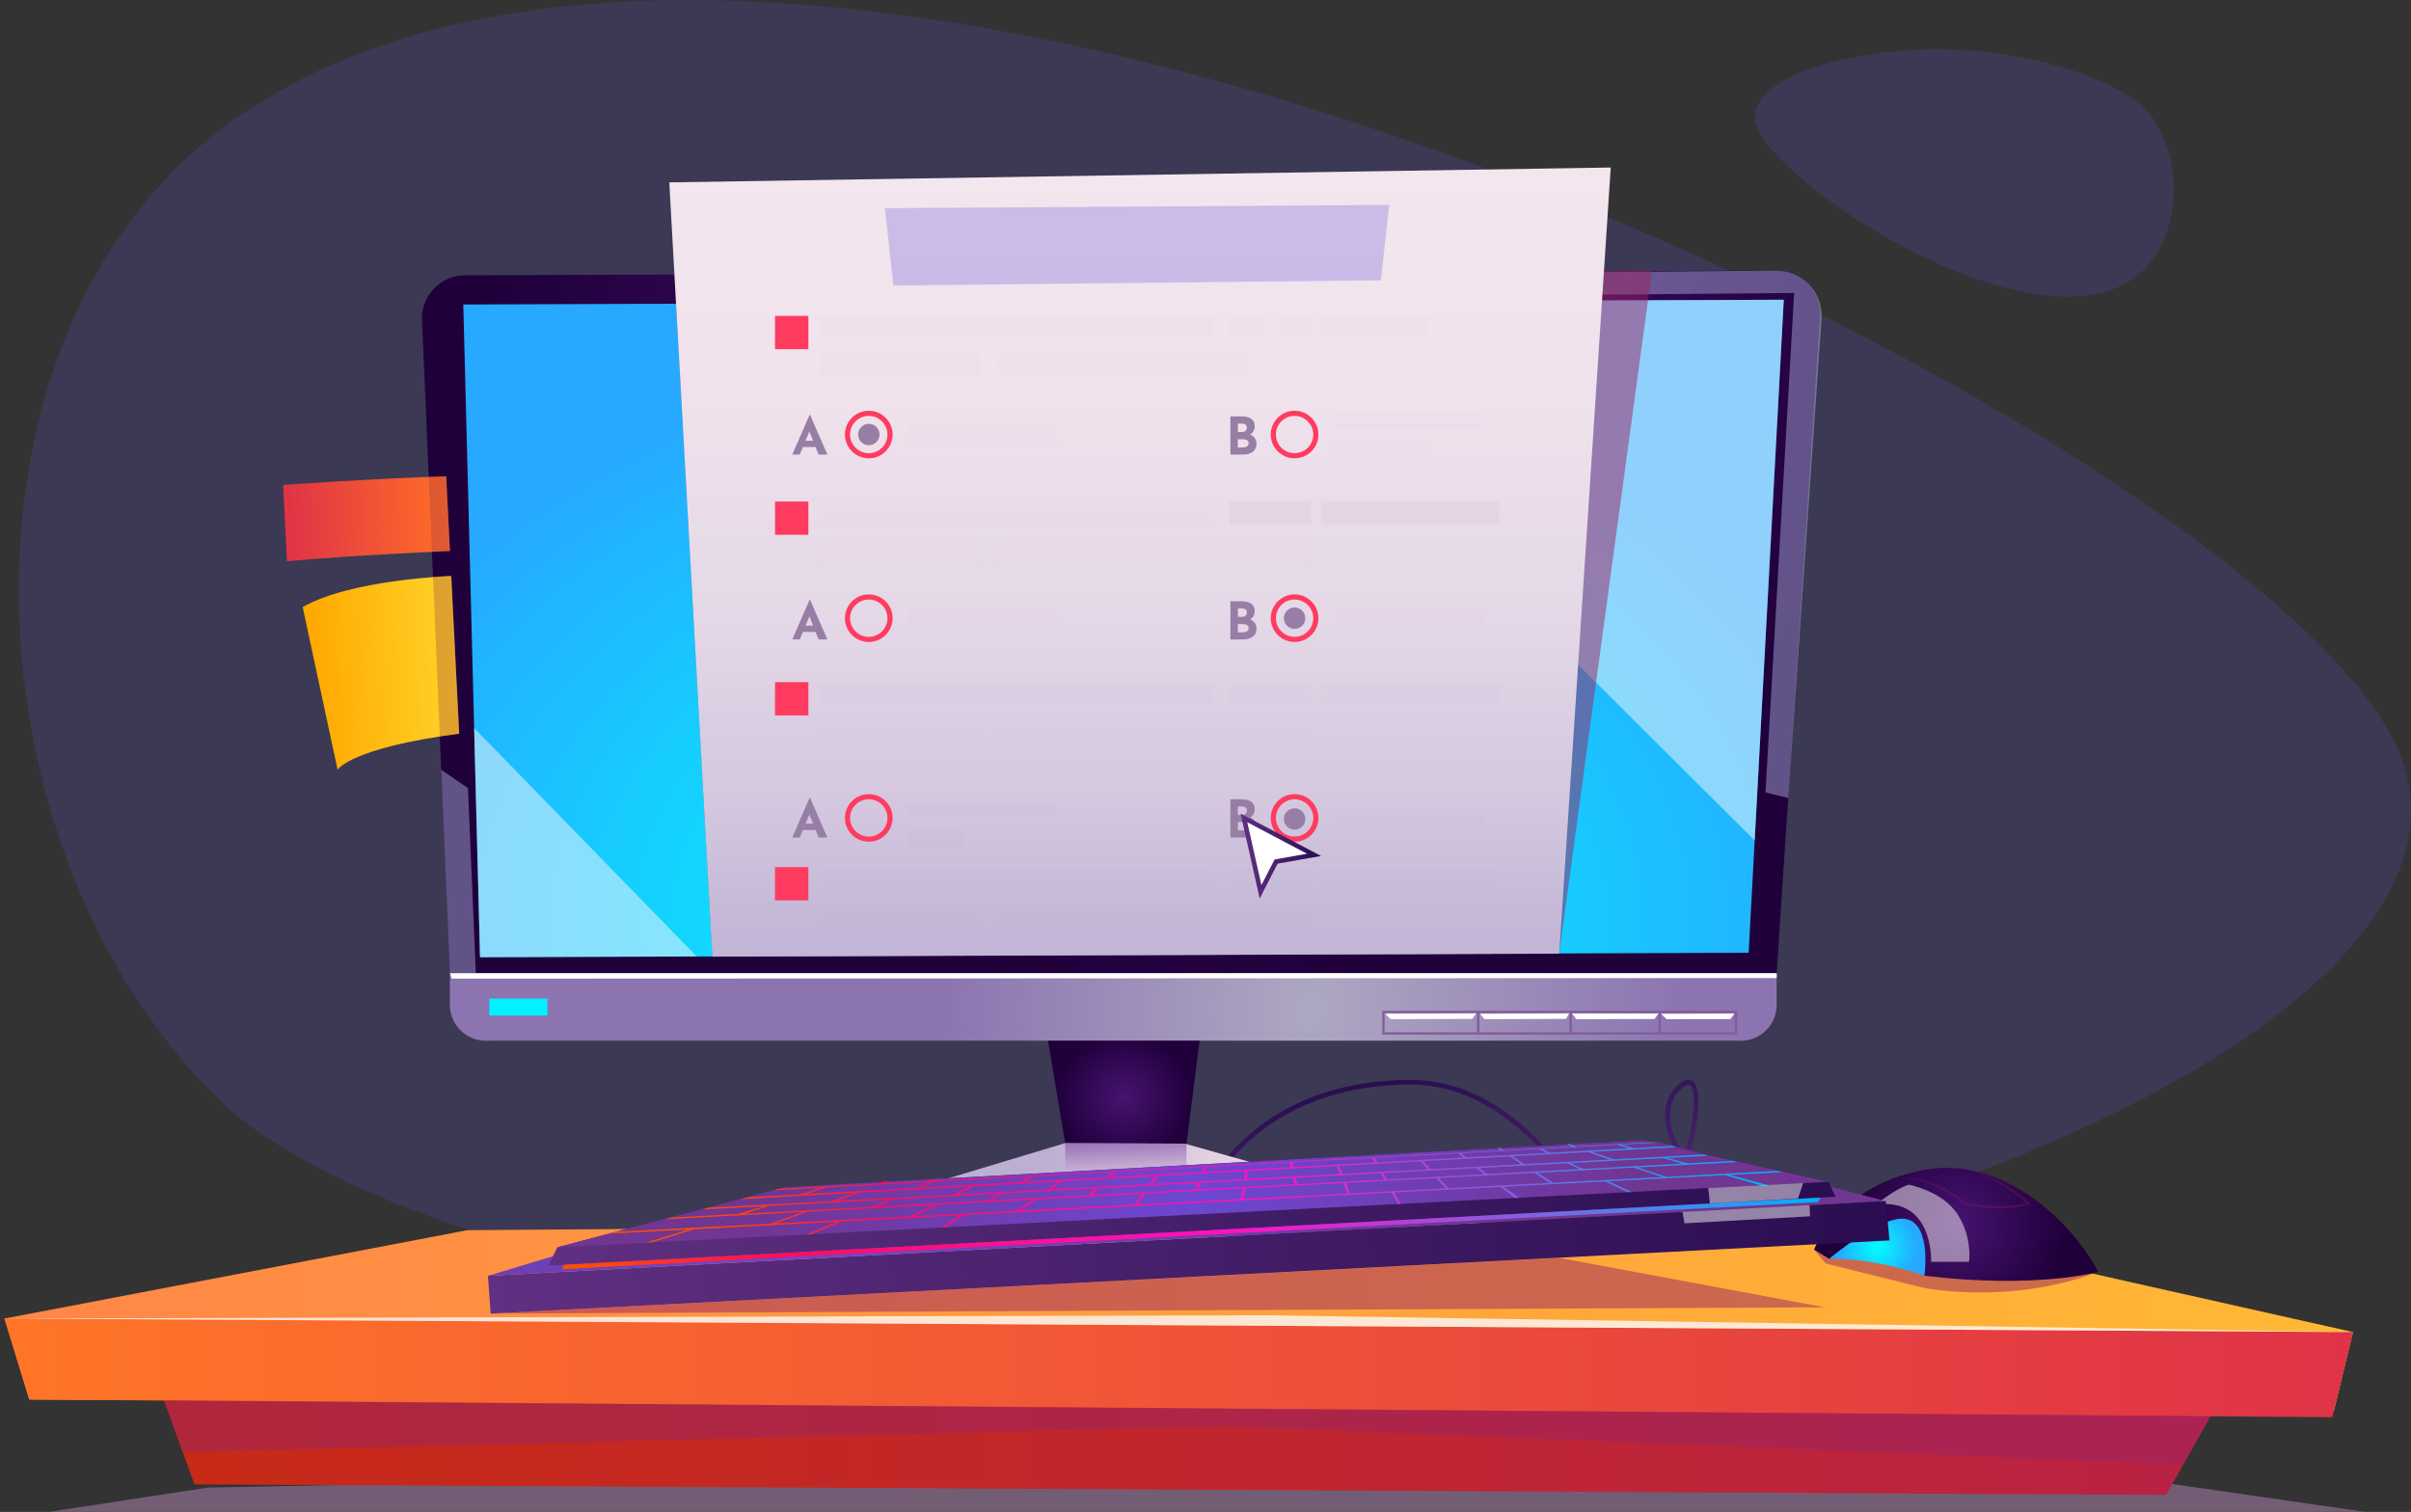 <svg width="515" height="323" viewBox="0 0 515 323" fill="none" xmlns="http://www.w3.org/2000/svg">
<rect x="0" y="0" width="515" height="323" fill="#333333" stroke="none"/>
<path opacity="0.2" d="M46.678 234.846C-7.875 181.406 -12.53 73.468 46.678 28.029C165.536 -63.182 480.756 91.613 511.896 159.405C540.038 220.688 371.319 287.034 228.156 282.808C132.684 279.991 68.38 256.102 46.678 234.846Z" fill="#5B53D5"/>
<path opacity="0.2" d="M459.039 24.151C467.461 34.763 465.833 53.782 454.345 60.389C431.284 73.651 379.127 39.317 375.166 26.727C371.587 15.345 402.89 7.58 428.077 11.596C444.875 14.274 455.689 19.931 459.039 24.151Z" fill="#5B53D5"/>
<path opacity="0.5" d="M44.452 317.784L10.659 322.954H198.095H505.046L457.564 316.103H131.479L44.452 317.784Z" fill="#B589B6"/>
<path fill-rule="evenodd" clip-rule="evenodd" d="M35.012 299.113L41.535 317.108L462.702 319.357L472.83 301.385L35.012 299.113Z" fill="url(#paint0_linear)"/>
<path fill-rule="evenodd" clip-rule="evenodd" d="M99.832 262.803L0.955 281.677L6.253 298.976L498.534 301.385L502.608 284.566L395.777 260.587L99.832 262.803Z" fill="url(#paint1_linear)"/>
<path d="M347.918 263.807C345.995 263.807 344.073 262.848 342.196 260.953C340.788 259.514 339.186 257.516 337.343 255.198C329.882 245.835 318.621 231.699 301.249 231.699C301.157 231.699 301.065 231.699 300.963 231.699C265.806 232.008 256.8 257.664 256.708 257.927L256.582 258.292L256.204 258.281C256.136 258.281 249.761 258.064 242.185 259.274L236.658 260.165C224.573 262.106 224.584 262.106 218.027 261.729C215.132 261.558 210.771 261.307 203.367 261.124L203.39 260.108C210.806 260.291 215.177 260.542 218.084 260.713C224.527 261.09 224.527 261.09 236.498 259.16L242.025 258.27C248.663 257.219 254.396 257.231 255.873 257.253C257.109 254.079 267.328 230.98 300.951 230.695C301.043 230.695 301.146 230.695 301.237 230.695C319.101 230.695 330.534 245.059 338.122 254.57C339.953 256.865 341.532 258.852 342.905 260.245C346.098 263.499 349.314 263.613 352.484 260.622C355.379 257.87 357.702 253.211 359.305 248.427C357.611 245.755 356.341 242.958 355.883 240.343C355.242 236.769 356.123 233.869 358.504 231.745C360.312 230.124 361.365 230.729 361.834 231.231C363.55 233.081 362.807 240.777 360.403 248.21C364.054 253.805 369.593 258.875 373.164 260.302C382.319 263.944 395.72 262.335 395.857 262.312L395.983 263.328C395.422 263.396 382.193 264.995 372.786 261.25C369.147 259.8 363.745 254.97 359.991 249.455C358.332 254.205 355.997 258.704 353.205 261.353C351.477 262.985 349.703 263.807 347.918 263.807ZM360.632 231.699C360.266 231.699 359.785 231.962 359.202 232.487C357.107 234.36 356.329 236.94 356.901 240.149C357.302 242.375 358.332 244.773 359.74 247.114C361.857 240.206 362.44 233.355 361.101 231.905C360.976 231.768 360.815 231.699 360.632 231.699Z" fill="url(#paint2_linear)"/>
<path fill-rule="evenodd" clip-rule="evenodd" d="M388.739 67.631L386.221 105.962L384.722 128.616L379.744 204.296L379.115 213.853C378.748 218.648 374.766 222.348 369.948 222.348H105.52C100.633 222.348 96.593 218.511 96.353 213.636L90.15 68.442C89.898 63.201 94.087 58.816 99.34 58.816L133.249 58.691L154.901 58.611L240.217 58.291L309.717 58.051L331.782 57.96L379.572 57.8C384.917 57.8 389.128 62.322 388.739 67.631Z" fill="url(#paint3_radial)"/>
<path fill-rule="evenodd" clip-rule="evenodd" d="M98.962 65.05L381.026 64.034L373.518 203.542L102.533 204.49L98.962 65.05Z" fill="url(#paint4_radial)"/>
<path fill-rule="evenodd" clip-rule="evenodd" d="M96.101 207.915H379.504V214.663C379.504 218.911 376.059 222.348 371.802 222.348H103.803C99.546 222.348 96.101 218.911 96.101 214.663V207.915Z" fill="url(#paint5_radial)"/>
<path d="M371.081 221.023H295.252V215.931H371.081V221.023ZM295.755 220.521H370.566V216.445H295.755V220.521Z" fill="#835D9D"/>
<path d="M316 216.193H315.485V220.772H316V216.193Z" fill="#835D9D"/>
<path d="M335.764 216.193H335.249V220.772H335.764V216.193Z" fill="#835D9D"/>
<path d="M354.761 216.193H354.246V220.772H354.761V216.193Z" fill="#835D9D"/>
<path d="M116.941 213.328H104.524V216.947H116.941V213.328Z" fill="#00F1FF"/>
<path fill-rule="evenodd" clip-rule="evenodd" d="M295.847 216.57L297.072 217.723L314.467 217.666L315.325 216.479L295.847 216.57Z" fill="white"/>
<path fill-rule="evenodd" clip-rule="evenodd" d="M316.103 216.57L317.11 217.723L334.505 217.666L335.192 216.479L316.103 216.57Z" fill="white"/>
<path fill-rule="evenodd" clip-rule="evenodd" d="M335.787 216.502L336.737 217.723L353.422 217.689L354.269 216.502H335.787Z" fill="white"/>
<path fill-rule="evenodd" clip-rule="evenodd" d="M354.784 216.57L356.009 217.724L369.627 217.712L370.486 216.513L354.784 216.57Z" fill="white"/>
<path fill-rule="evenodd" clip-rule="evenodd" d="M96.101 207.915L96.49 209.069L379.504 208.943V207.915H96.101Z" fill="white"/>
<path opacity="0.39" fill-rule="evenodd" clip-rule="evenodd" d="M263.369 58.816L267.111 63.6L383.235 62.584L377.112 169.287L381.987 170.475L389.094 68.122C389.483 62.55 385.054 57.811 379.458 57.811L263.369 58.816Z" fill="#C7D3FF"/>
<path opacity="0.39" fill-rule="evenodd" clip-rule="evenodd" d="M94.247 164.435L99.969 168.363L101.64 207.915H96.101L94.247 164.435Z" fill="#C7D3FF"/>
<path fill-rule="evenodd" clip-rule="evenodd" d="M223.863 222.348L227.903 246.475H253.172L256.239 222.348H223.863Z" fill="url(#paint6_radial)"/>
<path fill-rule="evenodd" clip-rule="evenodd" d="M227.926 246.52H219.858L215.692 262.803H264.41L260.92 246.52H253.195H227.926Z" fill="url(#paint7_radial)"/>
<path fill-rule="evenodd" clip-rule="evenodd" d="M169.859 261.569L172.662 265.806H183.626L240.045 262.803L298.136 265.806H314.375V261.569L249.933 248.758H219.286L169.859 261.569Z" fill="url(#paint8_radial)"/>
<path fill-rule="evenodd" clip-rule="evenodd" d="M227.526 244.202L169.859 261.569H182.951L240.045 249.694L298.731 261.569H314.375L253.103 244.317L227.526 244.202Z" fill="url(#paint9_radial)"/>
<path opacity="0.5" fill-rule="evenodd" clip-rule="evenodd" d="M240.045 249.694V262.803L298.136 265.806L298.731 261.569L240.045 249.694Z" fill="#400079"/>
<path opacity="0.5" fill-rule="evenodd" clip-rule="evenodd" d="M227.526 244.202L227.617 252.275L240.046 249.694L253.389 252.389L253.447 244.317L227.526 244.202Z" fill="url(#paint10_linear)"/>
<path fill-rule="evenodd" clip-rule="evenodd" d="M0.955 281.677L502.608 284.566L498.191 302.755L6.253 298.976L0.955 281.677Z" fill="url(#paint11_linear)"/>
<path opacity="0.8" fill-rule="evenodd" clip-rule="evenodd" d="M0.955 281.677L270.727 280.98L502.608 284.566L0.955 281.677Z" fill="#FBF9FA"/>
<path opacity="0.5" fill-rule="evenodd" clip-rule="evenodd" d="M35.012 299.113L39.029 310.2L261.183 304.662L466.353 312.872L472.167 302.561L35.012 299.113Z" fill="#9A2463"/>
<path opacity="0.5" fill-rule="evenodd" clip-rule="evenodd" d="M387.491 266.947L389.986 269.928L410.712 275.077C410.712 275.077 428.976 278.948 448.18 271.72L387.491 266.947Z" fill="#9A2463"/>
<path fill-rule="evenodd" clip-rule="evenodd" d="M387.491 266.947C387.491 266.947 392.676 253.246 411.078 249.911C429.48 246.577 444.128 263.545 448.18 271.72C448.18 271.72 434.904 275.42 411.078 272.531C411.078 272.531 397.963 266.388 390.73 268.923L387.491 266.947Z" fill="url(#paint12_radial)"/>
<path fill-rule="evenodd" clip-rule="evenodd" d="M390.73 268.911C390.73 268.911 402.38 259.023 407.473 260.496C412.577 261.969 411.078 272.52 411.078 272.52C411.078 272.52 400.721 268.729 390.73 268.911Z" fill="url(#paint13_radial)"/>
<g opacity="0.5">
<path opacity="0.5" d="M404.703 251.636C406.065 251.499 407.45 251.579 408.8 251.773C410.162 251.967 411.501 252.298 412.794 252.777C414.088 253.257 415.358 253.816 416.525 254.547C417.727 255.232 418.814 256.1 419.867 256.979L419.764 256.922C421.973 257.39 424.25 257.619 426.516 257.664C428.782 257.71 431.059 257.516 433.234 256.934L433.131 257.299C432.284 256.454 431.322 255.678 430.35 254.947C429.365 254.228 428.347 253.554 427.283 252.949C426.218 252.355 425.131 251.773 424.01 251.27C422.9 250.756 421.744 250.322 420.588 249.911C422.945 250.597 425.257 251.499 427.431 252.686C429.594 253.885 431.666 255.244 433.462 256.991L433.737 257.253L433.359 257.356C431.128 257.973 428.805 258.19 426.516 258.155C424.216 258.11 421.927 257.847 419.672 257.356L419.615 257.345L419.569 257.299C418.539 256.42 417.475 255.575 416.319 254.878C415.186 254.136 413.95 253.554 412.691 253.051C411.432 252.549 410.105 252.195 408.777 251.932C407.439 251.704 406.065 251.556 404.703 251.636Z" fill="#9A2463"/>
</g>
<path opacity="0.5" fill-rule="evenodd" clip-rule="evenodd" d="M400.744 257.345C400.744 257.345 404.818 253.919 407.736 253.086C407.736 253.086 414.98 254.433 418.173 259.457C421.377 264.481 420.588 269.551 420.588 269.551H412.485C412.497 269.551 413.138 255.746 400.744 257.345Z" fill="#FBF9FA"/>
<path opacity="0.5" fill-rule="evenodd" clip-rule="evenodd" d="M104.81 280.615L389.735 279.279L333.052 268.717L104.81 280.615Z" fill="#9A2463"/>
<path opacity="0.5" fill-rule="evenodd" clip-rule="evenodd" d="M259.237 64.468L374.811 179.564L381.026 64.034L259.237 64.468Z" fill="#FBF9FA"/>
<path opacity="0.5" fill-rule="evenodd" clip-rule="evenodd" d="M101.274 155.517L148.813 204.33L102.533 204.49L101.274 155.517Z" fill="#FBF9FA"/>
<path opacity="0.5" fill-rule="evenodd" clip-rule="evenodd" d="M152.166 204.364L144.063 58.691L352.885 57.8L333.052 203.725L152.166 204.364Z" fill="#9A2463"/>
<path fill-rule="evenodd" clip-rule="evenodd" d="M104.81 280.615L104.226 272.554L402.792 256.58L403.616 264.984L104.81 280.615Z" fill="url(#paint14_linear)"/>
<path fill-rule="evenodd" clip-rule="evenodd" d="M104.226 272.554L163.724 254.616L354.567 244.065L402.792 256.58L104.226 272.554Z" fill="url(#paint15_radial)"/>
<path fill-rule="evenodd" clip-rule="evenodd" d="M117.17 270.361L392.081 255.666L390.593 252.469L350.641 243.563L167.57 253.645L119.047 266.456L117.17 270.361Z" fill="url(#paint16_linear)"/>
<path fill-rule="evenodd" clip-rule="evenodd" d="M119.046 266.456L390.593 252.469L350.641 243.563L167.569 253.645L119.046 266.456Z" fill="url(#paint17_radial)"/>
<path d="M380.808 250.391L130.33 263.533L131.852 263.134L379.709 250.151L380.808 250.391Z" fill="url(#paint18_linear)"/>
<path d="M371.08 248.256L142.038 260.462L143.399 260.108L369.993 248.016L371.08 248.256Z" fill="url(#paint19_linear)"/>
<path d="M364.786 246.897L149.969 258.372L151.342 258.007L363.871 246.646L364.786 246.897Z" fill="url(#paint20_linear)"/>
<path d="M358.114 245.059L158.185 256.18L159.662 255.78L357.21 244.807L358.114 245.059Z" fill="url(#paint21_linear)"/>
<path d="M354.567 244.065L165.269 254.273L166.299 253.988L353.033 244.008L354.567 244.065Z" fill="url(#paint22_linear)"/>
<path d="M157.831 259.64L157.67 259.366L164.239 257.322L164.194 257.482L164.274 257.607L157.831 259.64Z" fill="url(#paint23_linear)"/>
<path d="M171.094 255.438L170.923 255.164L176.175 253.485L176.359 253.748L171.094 255.438Z" fill="url(#paint24_linear)"/>
<path d="M139.314 265.372L137.906 265.486L148.298 262.289L148.446 262.563L139.314 265.372Z" fill="url(#paint25_linear)"/>
<path d="M188.055 253.12L187.826 252.857L189.291 252.309L189.519 252.572L188.055 253.12Z" fill="url(#paint26_linear)"/>
<path d="M164.64 261.729H164.56L164.594 261.569L164.491 261.444L172.422 258.566H172.502L172.468 258.726L172.571 258.852L164.64 261.729Z" fill="url(#paint27_linear)"/>
<path d="M177.904 256.888L177.824 256.899L177.858 256.728L177.743 256.614L183.534 254.467L183.763 254.73L177.904 256.888Z" fill="url(#paint28_linear)"/>
<path d="M360.46 248.861L355.15 247.377L355.356 247.137L360.655 248.61L360.46 248.861Z" fill="url(#paint29_linear)"/>
<path d="M348.73 245.55L345.686 244.659L345.892 244.419L348.936 245.299L348.73 245.55Z" fill="url(#paint30_linear)"/>
<path d="M376.368 253.314L368.357 251.008L368.551 250.768L377.753 253.2L376.368 253.314Z" fill="url(#paint31_linear)"/>
<path d="M344.507 247.936L339.106 246.075L339.369 245.835L344.782 247.708L344.507 247.936Z" fill="url(#paint32_linear)"/>
<path d="M355.665 251.658L349.005 249.455L349.131 249.352L349.039 249.204L349.154 249.192L349.268 249.226L355.929 251.43L355.665 251.658Z" fill="url(#paint33_linear)"/>
<path d="M336.473 245.15L334.757 244.545L335.02 244.305L336.737 244.91L336.473 245.15Z" fill="url(#paint34_linear)"/>
<path d="M338.225 250.071H338.064L334.723 248.438L335.089 248.244L338.316 249.82L338.133 249.923L338.225 250.071Z" fill="url(#paint35_linear)"/>
<path d="M330.831 246.509L328.886 245.527L329.252 245.333L331.198 246.315L330.831 246.509Z" fill="url(#paint36_linear)"/>
<path d="M347.677 254.684L342.756 252.321L343.123 252.127L348.49 254.639L347.677 254.684Z" fill="url(#paint37_linear)"/>
<path d="M320.864 245.938L319.937 245.31L320.372 245.15L321.287 245.778L320.864 245.938Z" fill="url(#paint38_linear)"/>
<path d="M331.358 252.903L327.73 250.551L328.177 250.391L331.804 252.743L331.358 252.903Z" fill="url(#paint39_linear)"/>
<path d="M325.579 248.998H325.395L322.351 246.954L322.786 246.794L325.716 248.77L325.51 248.85L325.579 248.998Z" fill="url(#paint40_linear)"/>
<path d="M317.35 251.088L315.268 249.443L315.737 249.306L317.82 250.939L317.35 251.088Z" fill="url(#paint41_linear)"/>
<path d="M312.807 247.479L311.537 246.429L311.994 246.292L313.276 247.331L312.807 247.479Z" fill="url(#paint42_linear)"/>
<path d="M323.599 255.917L320.406 253.463L320.887 253.326L324.469 255.872L323.599 255.917Z" fill="url(#paint43_linear)"/>
<path d="M305.174 249.969L303.331 247.982L303.835 247.879L305.677 249.866L305.174 249.969Z" fill="url(#paint44_linear)"/>
<path d="M302.347 246.908L302.153 246.68L302.645 246.577L302.851 246.794L302.347 246.908Z" fill="url(#paint45_linear)"/>
<path d="M309.019 254.045L306.73 251.636L307.234 251.521L309.534 253.931L309.019 254.045Z" fill="url(#paint46_linear)"/>
<path d="M293.73 248.496L293.112 247.377L293.649 247.308L294.267 248.427L293.73 248.496Z" fill="url(#paint47_linear)"/>
<path d="M298.628 257.219L297.163 254.639L297.712 254.57L299.188 257.139L298.628 257.219Z" fill="url(#paint48_linear)"/>
<path d="M295.778 252.195L294.828 250.505L295.377 250.437L296.327 252.127L295.778 252.195Z" fill="url(#paint49_linear)"/>
<path d="M195.791 254.045L195.493 253.817L200.242 251.716L200.54 251.955L195.791 254.045Z" fill="url(#paint50_linear)"/>
<path d="M172.857 263.83L172.582 263.59L179.586 260.656L179.861 260.896L172.857 263.83Z" fill="url(#paint51_linear)"/>
<path d="M186.441 258.098L186.155 257.87L190.641 255.929L190.927 256.169L186.441 258.098Z" fill="url(#paint52_linear)"/>
<path d="M203.985 255.461L203.642 255.244L207.716 253.143L208.059 253.36L203.985 255.461Z" fill="url(#paint53_linear)"/>
<path d="M210.805 251.921H210.702V251.761L210.542 251.658L210.702 251.578L211.046 251.795L210.805 251.921Z" fill="url(#paint54_linear)"/>
<path d="M194.795 260.108L194.429 259.902L199.911 257.151L200.243 257.356L194.795 260.108Z" fill="url(#paint55_linear)"/>
<path d="M218.107 252.789L217.741 252.583L220.133 251.225L220.51 251.419L218.107 252.789Z" fill="url(#paint56_linear)"/>
<path d="M201.616 262.3L201.204 262.129L205.621 259.32L206.033 259.503L201.616 262.3Z" fill="url(#paint57_linear)"/>
<path d="M210.977 256.785L210.611 256.58L213.998 254.696L214.376 254.901L210.977 256.785Z" fill="url(#paint58_linear)"/>
<path d="M224.058 254.365L223.634 254.193L226.564 252.104L226.987 252.286L224.058 254.365Z" fill="url(#paint59_linear)"/>
<path d="M217.226 259.092L216.802 258.909L217.088 258.726L220.979 256.043L221.403 256.226L217.226 259.092Z" fill="url(#paint60_linear)"/>
<path d="M232.881 255.598L232.4 255.449L234.346 253.634L234.827 253.771L232.881 255.598Z" fill="url(#paint61_linear)"/>
<path d="M229.482 258.178V258.167L230.055 258.133L229.482 258.178Z" fill="url(#paint62_linear)"/>
<path d="M236.99 251.716L236.521 251.567L237.917 250.231L238.168 250.277L238.409 250.357L236.99 251.716Z" fill="url(#paint63_linear)"/>
<path d="M248.48 249.82L247.976 249.706L248.01 249.66L248.514 249.774L248.48 249.82Z" fill="url(#paint64_linear)"/>
<path d="M242.826 257.425L242.3 257.333L244.2 254.844L244.714 254.947L242.826 257.425Z" fill="url(#paint65_linear)"/>
<path d="M246.042 253.154L245.527 253.051L247.037 251.008L247.552 251.11L246.042 253.154Z" fill="url(#paint66_linear)"/>
<path d="M255.769 254.342L255.209 254.285L255.941 252.515L256.49 252.572L255.769 254.342Z" fill="url(#paint67_linear)"/>
<path d="M257.314 250.539L256.777 250.482L257.303 249.169L257.829 249.249L257.807 249.295L257.314 250.539Z" fill="url(#paint68_linear)"/>
<path d="M266.264 252.035L265.703 252.012L266.023 249.991L266.573 250.014L266.264 252.035Z" fill="url(#paint69_linear)"/>
<path d="M266.744 248.792L266.195 248.77L266.206 248.701L266.756 248.724L266.744 248.792Z" fill="url(#paint70_linear)"/>
<path d="M265.577 256.306L265.005 256.317L265.428 253.759L266.001 253.782L265.577 256.306Z" fill="url(#paint71_linear)"/>
<path d="M276.289 249.443L275.728 249.478L275.453 248.222L276.003 248.187L276.289 249.443Z" fill="url(#paint72_linear)"/>
<path d="M277.136 253.154L276.575 253.188L276.186 251.476L276.747 251.453L277.136 253.154Z" fill="url(#paint73_linear)"/>
<path d="M284.998 247.799L284.963 247.708L285.513 247.651L285.547 247.753L284.998 247.799Z" fill="url(#paint74_linear)"/>
<path d="M287.813 255.027L286.886 252.652L287.447 252.606L288.374 254.97L287.813 255.027Z" fill="url(#paint75_linear)"/>
<path d="M286.222 250.951L285.444 248.941L285.993 248.895L286.772 250.905L286.222 250.951Z" fill="url(#paint76_linear)"/>
<path d="M120.362 270.19L120.053 271.149L388.304 256.808L388.865 255.849L120.362 270.19Z" fill="url(#paint77_linear)"/>
<path opacity="0.5" fill-rule="evenodd" clip-rule="evenodd" d="M365.244 257.094L364.889 253.794L385.168 252.743L384.058 256.02L365.244 257.094Z" fill="#FBF9FA"/>
<path opacity="0.5" fill-rule="evenodd" clip-rule="evenodd" d="M359.396 258.909L359.808 261.341L386.633 259.834L386.53 257.447L359.396 258.909Z" fill="#FBF9FA"/>
<path fill-rule="evenodd" clip-rule="evenodd" d="M72.114 164.435C72.114 164.435 74.849 159.776 98.081 156.739L96.387 123.044C96.387 123.044 74.998 123.774 64.653 129.689L72.114 164.435Z" fill="url(#paint78_linear)"/>
<path opacity="0.3" fill-rule="evenodd" clip-rule="evenodd" d="M93.95 157.321L92.496 123.226L96.387 123.032L98.081 156.727L93.95 157.321Z" fill="#953345"/>
<path fill-rule="evenodd" clip-rule="evenodd" d="M96.113 117.711C96.113 117.711 74.666 118.636 61.288 119.904L60.464 103.598C60.464 103.598 80.766 102.16 95.311 101.76L96.113 117.711Z" fill="url(#paint79_linear)"/>
<path opacity="0.3" fill-rule="evenodd" clip-rule="evenodd" d="M92.267 117.894L96.113 117.711L95.312 101.76L91.569 101.817L92.267 117.894Z" fill="#953345"/>
<path fill-rule="evenodd" clip-rule="evenodd" d="M344.061 35.786L342.608 57.971L339.621 103.473L333.052 203.725L152.166 204.364L144.063 58.691L142.965 38.96L328.818 36.025L344.061 35.786Z" fill="url(#paint80_linear)"/>
<path opacity="0.2" fill-rule="evenodd" clip-rule="evenodd" d="M189.016 44.475L190.836 60.986L294.954 59.878L296.751 43.778L189.016 44.475Z" fill="#3117D6"/>
<path d="M172.674 67.483H165.544V74.596H172.674V67.483Z" fill="#FF3B60"/>
<path d="M172.674 107.138H165.544V114.252H172.674V107.138Z" fill="#FF3B60"/>
<path d="M172.674 145.72H165.544V152.834H172.674V145.72Z" fill="#FF3B60"/>
<path d="M172.674 185.239H165.544V192.352H172.674V185.239Z" fill="#FF3B60"/>
<path d="M185.571 97.912C182.768 97.912 180.479 95.629 180.479 92.831C180.479 90.034 182.768 87.75 185.571 87.75C188.375 87.75 190.664 90.034 190.664 92.831C190.664 95.64 188.387 97.912 185.571 97.912ZM185.571 88.846C183.374 88.846 181.577 90.627 181.577 92.831C181.577 95.023 183.374 96.816 185.571 96.816C187.769 96.816 189.565 95.035 189.565 92.831C189.565 90.639 187.78 88.846 185.571 88.846Z" fill="#FF3B60"/>
<path d="M185.571 137.145C182.768 137.145 180.479 134.862 180.479 132.064C180.479 129.267 182.768 126.983 185.571 126.983C188.375 126.983 190.664 129.267 190.664 132.064C190.664 134.862 188.387 137.145 185.571 137.145ZM185.571 128.079C183.374 128.079 181.577 129.86 181.577 132.064C181.577 134.256 183.374 136.049 185.571 136.049C187.769 136.049 189.565 134.268 189.565 132.064C189.565 129.872 187.78 128.079 185.571 128.079Z" fill="#FF3B60"/>
<path d="M185.571 179.815C182.768 179.815 180.479 177.531 180.479 174.734C180.479 171.936 182.768 169.653 185.571 169.653C188.375 169.653 190.664 171.936 190.664 174.734C190.664 177.531 188.387 179.815 185.571 179.815ZM185.571 170.749C183.374 170.749 181.577 172.53 181.577 174.734C181.577 176.926 183.374 178.719 185.571 178.719C187.769 178.719 189.565 176.938 189.565 174.734C189.565 172.53 187.78 170.749 185.571 170.749Z" fill="#FF3B60"/>
<path d="M276.529 97.912C273.726 97.912 271.437 95.629 271.437 92.831C271.437 90.034 273.726 87.75 276.529 87.75C279.333 87.75 281.622 90.034 281.622 92.831C281.622 95.64 279.333 97.912 276.529 97.912ZM276.529 88.846C274.332 88.846 272.535 90.627 272.535 92.831C272.535 95.023 274.321 96.816 276.529 96.816C278.727 96.816 280.523 95.035 280.523 92.831C280.512 90.639 278.727 88.846 276.529 88.846Z" fill="#FF3B60"/>
<path d="M276.529 137.145C273.726 137.145 271.437 134.862 271.437 132.064C271.437 129.267 273.726 126.983 276.529 126.983C279.333 126.983 281.622 129.267 281.622 132.064C281.622 134.862 279.333 137.145 276.529 137.145ZM276.529 128.079C274.332 128.079 272.535 129.86 272.535 132.064C272.535 134.256 274.321 136.049 276.529 136.049C278.727 136.049 280.523 134.268 280.523 132.064C280.512 129.872 278.727 128.079 276.529 128.079Z" fill="#FF3B60"/>
<path d="M276.529 179.815C273.726 179.815 271.437 177.531 271.437 174.734C271.437 171.936 273.726 169.653 276.529 169.653C279.333 169.653 281.622 171.936 281.622 174.734C281.622 177.531 279.333 179.815 276.529 179.815ZM276.529 170.749C274.332 170.749 272.535 172.53 272.535 174.734C272.535 176.926 274.321 178.719 276.529 178.719C278.727 178.719 280.523 176.938 280.523 174.734C280.512 172.53 278.727 170.749 276.529 170.749Z" fill="#FF3B60"/>
<g opacity="0.2">
<path opacity="0.2" d="M320.292 107.138H282.297V111.9H320.292V107.138Z" fill="#6A1760"/>
<path opacity="0.2" d="M280.089 107.138H262.659V111.9H280.089V107.138Z" fill="#6A1760"/>
<g opacity="0.2">
<path opacity="0.2" d="M259.237 67.483H175.169V72.244H259.237V67.483Z" fill="#6A1760"/>
<path opacity="0.2" d="M209.432 75.418H175.169V80.18H209.432V75.418Z" fill="#6A1760"/>
<path opacity="0.2" d="M304.876 67.483H282.297V72.244H304.876V67.483Z" fill="#6A1760"/>
<path opacity="0.2" d="M266.218 75.418H213.106V80.18H266.218V75.418Z" fill="#6A1760"/>
<path opacity="0.2" d="M269.789 67.483H262.659V72.244H269.789V67.483Z" fill="#6A1760"/>
<path opacity="0.2" d="M280.088 67.483H272.959V72.244H280.088V67.483Z" fill="#6A1760"/>
<path opacity="0.2" d="M259.237 107.138H175.169V111.9H259.237V107.138Z" fill="#6A1760"/>
<path opacity="0.2" d="M209.432 115.074H175.169V119.835H209.432V115.074Z" fill="#6A1760"/>
<path opacity="0.2" d="M280.088 115.074H213.106V119.835H280.088V115.074Z" fill="#6A1760"/>
<path opacity="0.2" d="M320.292 185.239H282.297V190H320.292V185.239Z" fill="#6A1760"/>
<path opacity="0.2" d="M280.089 185.239H262.659V190H280.089V185.239Z" fill="#6A1760"/>
<path opacity="0.2" d="M259.237 185.239H175.169V190H259.237V185.239Z" fill="#6A1760"/>
<path opacity="0.2" d="M209.432 193.174H175.169V197.936H209.432V193.174Z" fill="#6A1760"/>
<path opacity="0.2" d="M280.088 193.174H213.106V197.936H280.088V193.174Z" fill="#6A1760"/>
<path opacity="0.2" d="M320.292 145.72H282.297V150.482H320.292V145.72Z" fill="#6A1760"/>
<path opacity="0.2" d="M280.089 145.72H262.659V150.482H280.089V145.72Z" fill="#6A1760"/>
<path opacity="0.2" d="M259.237 145.72H175.169V150.482H259.237V145.72Z" fill="#6A1760"/>
<path opacity="0.2" d="M209.432 153.656H175.169V158.417H209.432V153.656Z" fill="#6A1760"/>
<path opacity="0.2" d="M280.088 153.656H213.106V158.417H280.088V153.656Z" fill="#6A1760"/>
<path opacity="0.2" d="M225.958 90.913H193.834V94.395H225.958V90.913Z" fill="#6A1760"/>
<path opacity="0.2" d="M317.328 172.987H285.204V176.47H317.328V172.987Z" fill="#6A1760"/>
<path opacity="0.2" d="M225.958 130.328H193.834V133.811H225.958V130.328Z" fill="#6A1760"/>
<path opacity="0.2" d="M225.958 171.48H193.834V174.962H225.958V171.48Z" fill="#6A1760"/>
<path opacity="0.2" d="M206.136 177.52H193.834V181.003H206.136V177.52Z" fill="#6A1760"/>
<path opacity="0.2" d="M317.362 130.328H285.239V133.811H317.362V130.328Z" fill="#6A1760"/>
<path opacity="0.2" d="M317.362 88.195H285.239V91.678H317.362V88.195Z" fill="#6A1760"/>
<path opacity="0.2" d="M304.877 93.619H285.239V97.101H304.877V93.619Z" fill="#6A1760"/>
</g>
</g>
<path d="M174.207 95.503H171.495L170.831 97.102H169.24L172.937 88.618H173.028L176.725 97.102H174.86L174.207 95.503ZM173.681 94.156L172.891 92.169L172.067 94.156H173.681Z" fill="#967EA5"/>
<path d="M268.026 93.585C268.267 93.904 268.393 94.281 268.393 94.704C268.393 95.537 268.118 96.142 267.58 96.531C267.042 96.919 266.356 97.113 265.543 97.113H262.819V88.949H265.223C266.092 88.949 266.768 89.12 267.271 89.474C267.763 89.828 268.015 90.331 268.015 91.004C268.015 91.415 267.935 91.769 267.763 92.078C267.592 92.386 267.351 92.626 267.042 92.82C267.454 93.002 267.786 93.265 268.026 93.585ZM264.422 92.283H265.406C265.703 92.283 265.932 92.192 266.092 92.009C266.253 91.826 266.333 91.609 266.333 91.335C266.333 91.061 266.241 90.856 266.058 90.707C265.875 90.559 265.612 90.49 265.291 90.49H264.422V92.283ZM266.367 95.377C266.607 95.229 266.722 95.001 266.722 94.692C266.722 94.11 266.264 93.824 265.337 93.824H264.41V95.594H265.44C265.829 95.606 266.138 95.537 266.367 95.377Z" fill="#967EA5"/>
<path d="M174.207 134.999H171.495L170.831 136.597H169.24L172.937 128.113H173.028L176.725 136.597H174.86L174.207 134.999ZM173.681 133.651L172.891 131.664L172.067 133.651H173.681Z" fill="#967EA5"/>
<path d="M268.026 133.08C268.267 133.4 268.393 133.777 268.393 134.199C268.393 135.033 268.118 135.638 267.58 136.026C267.042 136.415 266.356 136.609 265.543 136.609H262.819V128.445H265.223C266.092 128.445 266.768 128.616 267.271 128.97C267.763 129.324 268.015 129.826 268.015 130.5C268.015 130.911 267.935 131.265 267.763 131.573C267.592 131.881 267.351 132.121 267.042 132.315C267.454 132.498 267.786 132.749 268.026 133.08ZM264.422 131.767H265.406C265.703 131.767 265.932 131.676 266.092 131.493C266.253 131.311 266.333 131.094 266.333 130.82C266.333 130.546 266.241 130.34 266.058 130.192C265.875 130.043 265.612 129.975 265.291 129.975H264.422V131.767ZM266.367 134.873C266.607 134.725 266.722 134.496 266.722 134.188C266.722 133.617 266.264 133.32 265.337 133.32H264.41V135.09H265.44C265.829 135.101 266.138 135.021 266.367 134.873Z" fill="#967EA5"/>
<path d="M174.207 177.315H171.495L170.831 178.913H169.24L172.937 170.429H173.028L176.725 178.913H174.86L174.207 177.315ZM173.681 175.956L172.891 173.969L172.067 175.956H173.681Z" fill="#967EA5"/>
<path d="M268.026 175.385C268.267 175.705 268.393 176.081 268.393 176.504C268.393 177.337 268.118 177.942 267.58 178.331C267.042 178.719 266.356 178.913 265.543 178.913H262.819V170.749H265.223C266.092 170.749 266.768 170.92 267.271 171.274C267.763 171.628 268.015 172.131 268.015 172.804C268.015 173.215 267.935 173.569 267.763 173.878C267.592 174.186 267.351 174.426 267.042 174.62C267.454 174.802 267.786 175.065 268.026 175.385ZM264.422 174.083H265.406C265.703 174.083 265.932 173.992 266.092 173.809C266.253 173.626 266.333 173.409 266.333 173.135C266.333 172.861 266.241 172.656 266.058 172.507C265.875 172.359 265.612 172.29 265.291 172.29H264.422V174.083ZM266.367 177.177C266.607 177.029 266.722 176.801 266.722 176.492C266.722 175.921 266.264 175.625 265.337 175.625H264.41V177.394H265.44C265.829 177.406 266.138 177.337 266.367 177.177Z" fill="#967EA5"/>
<path fill-rule="evenodd" clip-rule="evenodd" d="M187.872 92.831C187.872 94.099 186.842 95.115 185.583 95.115C184.312 95.115 183.294 94.087 183.294 92.831C183.294 91.564 184.324 90.547 185.583 90.547C186.842 90.547 187.872 91.575 187.872 92.831Z" fill="#967EA5"/>
<path fill-rule="evenodd" clip-rule="evenodd" d="M278.818 132.064C278.818 133.331 277.788 134.348 276.529 134.348C275.259 134.348 274.24 133.32 274.24 132.064C274.24 130.808 275.27 129.78 276.529 129.78C277.788 129.78 278.818 130.797 278.818 132.064Z" fill="#967EA5"/>
<path fill-rule="evenodd" clip-rule="evenodd" d="M278.818 174.962C278.818 176.23 277.788 177.246 276.529 177.246C275.259 177.246 274.24 176.218 274.24 174.962C274.24 173.695 275.27 172.679 276.529 172.679C277.788 172.679 278.818 173.695 278.818 174.962Z" fill="#967EA5"/>
<path fill-rule="evenodd" clip-rule="evenodd" d="M269.262 190.514L265.714 174.734L280.695 182.624L272.592 184.04L269.262 190.514Z" fill="white"/>
<path d="M269.079 191.941L264.993 173.809L282.183 182.864L272.901 184.497L269.079 191.941ZM266.424 175.659L269.445 189.087L272.26 183.606L279.196 182.384L266.424 175.659Z" fill="url(#paint81_linear)"/>
<defs>
<linearGradient id="paint0_linear" x1="35.009" y1="309.236" x2="472.835" y2="309.236" gradientUnits="userSpaceOnUse">
<stop stop-color="#C72A16"/>
<stop offset="0.998" stop-color="#BA2244"/>
</linearGradient>
<linearGradient id="paint1_linear" x1="0.952" y1="280.985" x2="502.609" y2="280.985" gradientUnits="userSpaceOnUse">
<stop stop-color="#FF8647"/>
<stop offset="1" stop-color="#FFB934"/>
</linearGradient>
<linearGradient id="paint2_linear" x1="302.435" y1="278.702" x2="294.569" y2="230.903" gradientUnits="userSpaceOnUse">
<stop stop-color="#603082"/>
<stop offset="0.994" stop-color="#2A0E51"/>
</linearGradient>
<radialGradient id="paint3_radial" cx="0" cy="0" r="1" gradientUnits="userSpaceOnUse" gradientTransform="translate(254.36 62.243) scale(151.705 151.361)">
<stop stop-color="#471371"/>
<stop offset="0.994" stop-color="#20003B"/>
</radialGradient>
<radialGradient id="paint4_radial" cx="0" cy="0" r="1" gradientUnits="userSpaceOnUse" gradientTransform="translate(230.418 197.1) scale(171.702 124.133)">
<stop stop-color="#00FFFF"/>
<stop offset="0.994" stop-color="#26A9FF"/>
</radialGradient>
<radialGradient id="paint5_radial" cx="0" cy="0" r="1" gradientUnits="userSpaceOnUse" gradientTransform="translate(280.181 215.76) scale(80.297 106.313)">
<stop stop-color="#AEA8C2"/>
<stop offset="0.983" stop-color="#8C74B1"/>
</radialGradient>
<radialGradient id="paint6_radial" cx="0" cy="0" r="1" gradientUnits="userSpaceOnUse" gradientTransform="translate(240.049 234.409) scale(14.513 13.876)">
<stop stop-color="#471371"/>
<stop offset="0.994" stop-color="#20003B"/>
</radialGradient>
<radialGradient id="paint7_radial" cx="0" cy="0" r="1" gradientUnits="userSpaceOnUse" gradientTransform="translate(240.049 254.658) scale(18.166 18.124)">
<stop stop-color="#471371"/>
<stop offset="0.994" stop-color="#20003B"/>
</radialGradient>
<radialGradient id="paint8_radial" cx="0" cy="0" r="1" gradientUnits="userSpaceOnUse" gradientTransform="translate(263.728 258.044) scale(41.328 54.718)">
<stop stop-color="#AEA8C2"/>
<stop offset="0.983" stop-color="#8C74B1"/>
</radialGradient>
<radialGradient id="paint9_radial" cx="0" cy="0" r="1" gradientUnits="userSpaceOnUse" gradientTransform="translate(263.728 253.662) scale(41.345 54.74)">
<stop stop-color="#EBD7E3"/>
<stop offset="0.983" stop-color="#BDAFD2"/>
</radialGradient>
<linearGradient id="paint10_linear" x1="240.486" y1="252.395" x2="240.486" y2="244.208" gradientUnits="userSpaceOnUse">
<stop stop-color="#EBD7E3"/>
<stop offset="0.983" stop-color="#7036A1"/>
</linearGradient>
<linearGradient id="paint11_linear" x1="0.952" y1="292.214" x2="502.609" y2="292.214" gradientUnits="userSpaceOnUse">
<stop stop-color="#FF7527"/>
<stop offset="0.998" stop-color="#E03347"/>
</linearGradient>
<radialGradient id="paint12_radial" cx="0" cy="0" r="1" gradientUnits="userSpaceOnUse" gradientTransform="translate(417.837 261.559) scale(23.099 23.047)">
<stop stop-color="#471371"/>
<stop offset="0.994" stop-color="#20003B"/>
</radialGradient>
<radialGradient id="paint13_radial" cx="0" cy="0" r="1" gradientUnits="userSpaceOnUse" gradientTransform="translate(401.004 266.44) scale(8.451 8.431)">
<stop stop-color="#00FFFF"/>
<stop offset="0.994" stop-color="#26A9FF"/>
</radialGradient>
<linearGradient id="paint14_linear" x1="104.604" y1="278.34" x2="403.234" y2="259.114" gradientUnits="userSpaceOnUse">
<stop stop-color="#603082"/>
<stop offset="0.994" stop-color="#2A0E51"/>
</linearGradient>
<radialGradient id="paint15_radial" cx="0" cy="0" r="1" gradientUnits="userSpaceOnUse" gradientTransform="translate(172.788 256.915) rotate(-3.667) scale(135.357 135.053)">
<stop stop-color="#6D47D3"/>
<stop offset="0.994" stop-color="#713592"/>
</radialGradient>
<linearGradient id="paint16_linear" x1="116.827" y1="265.102" x2="391.554" y2="247.415" gradientUnits="userSpaceOnUse">
<stop stop-color="#603082"/>
<stop offset="0.994" stop-color="#2A0E51"/>
</linearGradient>
<radialGradient id="paint17_radial" cx="0" cy="0" r="1" gradientUnits="userSpaceOnUse" gradientTransform="translate(254.508 254.632) rotate(-3.667) scale(96.239 96.023)">
<stop stop-color="#6D47D3"/>
<stop offset="0.994" stop-color="#713592"/>
</radialGradient>
<linearGradient id="paint18_linear" x1="149.229" y1="263.489" x2="374.717" y2="249.261" gradientUnits="userSpaceOnUse">
<stop offset="0.019" stop-color="#FF4C06"/>
<stop offset="0.168" stop-color="#FF0E59"/>
<stop offset="0.538" stop-color="#FF12C3"/>
<stop offset="1" stop-color="#00B3FF"/>
</linearGradient>
<linearGradient id="paint19_linear" x1="150.12" y1="260.913" x2="372.886" y2="246.856" gradientUnits="userSpaceOnUse">
<stop offset="0.019" stop-color="#FF4C06"/>
<stop offset="0.168" stop-color="#FF0E59"/>
<stop offset="0.538" stop-color="#FF12C3"/>
<stop offset="1" stop-color="#00B3FF"/>
</linearGradient>
<linearGradient id="paint20_linear" x1="150.749" y1="259.192" x2="371.716" y2="245.248" gradientUnits="userSpaceOnUse">
<stop offset="0.019" stop-color="#FF4C06"/>
<stop offset="0.168" stop-color="#FF0E59"/>
<stop offset="0.538" stop-color="#FF12C3"/>
<stop offset="1" stop-color="#00B3FF"/>
</linearGradient>
<linearGradient id="paint21_linear" x1="151.41" y1="257.173" x2="370.233" y2="243.365" gradientUnits="userSpaceOnUse">
<stop offset="0.019" stop-color="#FF4C06"/>
<stop offset="0.168" stop-color="#FF0E59"/>
<stop offset="0.538" stop-color="#FF12C3"/>
<stop offset="1" stop-color="#00B3FF"/>
</linearGradient>
<linearGradient id="paint22_linear" x1="152.007" y1="255.843" x2="369.408" y2="242.124" gradientUnits="userSpaceOnUse">
<stop offset="0.019" stop-color="#FF4C06"/>
<stop offset="0.168" stop-color="#FF0E59"/>
<stop offset="0.538" stop-color="#FF12C3"/>
<stop offset="1" stop-color="#00B3FF"/>
</linearGradient>
<linearGradient id="paint23_linear" x1="149.513" y1="259.2" x2="391.079" y2="243.957" gradientUnits="userSpaceOnUse">
<stop offset="0.019" stop-color="#FF4C06"/>
<stop offset="0.168" stop-color="#FF0E59"/>
<stop offset="0.538" stop-color="#FF12C3"/>
<stop offset="1" stop-color="#00B3FF"/>
</linearGradient>
<linearGradient id="paint24_linear" x1="150.095" y1="255.939" x2="384.63" y2="241.14" gradientUnits="userSpaceOnUse">
<stop offset="0.019" stop-color="#FF4C06"/>
<stop offset="0.168" stop-color="#FF0E59"/>
<stop offset="0.538" stop-color="#FF12C3"/>
<stop offset="1" stop-color="#00B3FF"/>
</linearGradient>
<linearGradient id="paint25_linear" x1="149.331" y1="263.492" x2="401.474" y2="247.582" gradientUnits="userSpaceOnUse">
<stop offset="0.019" stop-color="#FF4C06"/>
<stop offset="0.168" stop-color="#FF0E59"/>
<stop offset="0.538" stop-color="#FF12C3"/>
<stop offset="1" stop-color="#00B3FF"/>
</linearGradient>
<linearGradient id="paint26_linear" x1="150.881" y1="255.089" x2="375.541" y2="240.912" gradientUnits="userSpaceOnUse">
<stop offset="0.019" stop-color="#FF4C06"/>
<stop offset="0.168" stop-color="#FF0E59"/>
<stop offset="0.538" stop-color="#FF12C3"/>
<stop offset="1" stop-color="#00B3FF"/>
</linearGradient>
<linearGradient id="paint27_linear" x1="147.778" y1="261.453" x2="394.5" y2="245.884" gradientUnits="userSpaceOnUse">
<stop offset="0.019" stop-color="#FF4C06"/>
<stop offset="0.168" stop-color="#FF0E59"/>
<stop offset="0.538" stop-color="#FF12C3"/>
<stop offset="1" stop-color="#00B3FF"/>
</linearGradient>
<linearGradient id="paint28_linear" x1="148.684" y1="257.694" x2="386.946" y2="242.659" gradientUnits="userSpaceOnUse">
<stop offset="0.019" stop-color="#FF4C06"/>
<stop offset="0.168" stop-color="#FF0E59"/>
<stop offset="0.538" stop-color="#FF12C3"/>
<stop offset="1" stop-color="#00B3FF"/>
</linearGradient>
<linearGradient id="paint29_linear" x1="111.946" y1="263.446" x2="375.004" y2="246.846" gradientUnits="userSpaceOnUse">
<stop offset="0.019" stop-color="#FF4C06"/>
<stop offset="0.168" stop-color="#FF0E59"/>
<stop offset="0.538" stop-color="#FF12C3"/>
<stop offset="1" stop-color="#00B3FF"/>
</linearGradient>
<linearGradient id="paint30_linear" x1="123.014" y1="259.072" x2="373.184" y2="243.286" gradientUnits="userSpaceOnUse">
<stop offset="0.019" stop-color="#FF4C06"/>
<stop offset="0.168" stop-color="#FF0E59"/>
<stop offset="0.538" stop-color="#FF12C3"/>
<stop offset="1" stop-color="#00B3FF"/>
</linearGradient>
<linearGradient id="paint31_linear" x1="99.198" y1="269.202" x2="376.336" y2="251.714" gradientUnits="userSpaceOnUse">
<stop offset="0.019" stop-color="#FF4C06"/>
<stop offset="0.168" stop-color="#FF0E59"/>
<stop offset="0.538" stop-color="#FF12C3"/>
<stop offset="1" stop-color="#00B3FF"/>
</linearGradient>
<linearGradient id="paint32_linear" x1="112.767" y1="261.285" x2="376.867" y2="244.62" gradientUnits="userSpaceOnUse">
<stop offset="0.019" stop-color="#FF4C06"/>
<stop offset="0.168" stop-color="#FF0E59"/>
<stop offset="0.538" stop-color="#FF12C3"/>
<stop offset="1" stop-color="#00B3FF"/>
</linearGradient>
<linearGradient id="paint33_linear" x1="104.908" y1="265.975" x2="378.56" y2="248.707" gradientUnits="userSpaceOnUse">
<stop offset="0.019" stop-color="#FF4C06"/>
<stop offset="0.168" stop-color="#FF0E59"/>
<stop offset="0.538" stop-color="#FF12C3"/>
<stop offset="1" stop-color="#00B3FF"/>
</linearGradient>
<linearGradient id="paint34_linear" x1="129.338" y1="257.693" x2="373.459" y2="242.288" gradientUnits="userSpaceOnUse">
<stop offset="0.019" stop-color="#FF4C06"/>
<stop offset="0.168" stop-color="#FF0E59"/>
<stop offset="0.538" stop-color="#FF12C3"/>
<stop offset="1" stop-color="#00B3FF"/>
</linearGradient>
<linearGradient id="paint35_linear" x1="103.216" y1="263.821" x2="381.473" y2="246.262" gradientUnits="userSpaceOnUse">
<stop offset="0.019" stop-color="#FF4C06"/>
<stop offset="0.168" stop-color="#FF0E59"/>
<stop offset="0.538" stop-color="#FF12C3"/>
<stop offset="1" stop-color="#00B3FF"/>
</linearGradient>
<linearGradient id="paint36_linear" x1="115.072" y1="259.424" x2="378.145" y2="242.824" gradientUnits="userSpaceOnUse">
<stop offset="0.019" stop-color="#FF4C06"/>
<stop offset="0.168" stop-color="#FF0E59"/>
<stop offset="0.538" stop-color="#FF12C3"/>
<stop offset="1" stop-color="#00B3FF"/>
</linearGradient>
<linearGradient id="paint37_linear" x1="90.553" y1="269.417" x2="384.569" y2="250.864" gradientUnits="userSpaceOnUse">
<stop offset="0.019" stop-color="#FF4C06"/>
<stop offset="0.168" stop-color="#FF0E59"/>
<stop offset="0.538" stop-color="#FF12C3"/>
<stop offset="1" stop-color="#00B3FF"/>
</linearGradient>
<linearGradient id="paint38_linear" x1="121.256" y1="258.071" x2="378.282" y2="241.853" gradientUnits="userSpaceOnUse">
<stop offset="0.019" stop-color="#FF4C06"/>
<stop offset="0.168" stop-color="#FF0E59"/>
<stop offset="0.538" stop-color="#FF12C3"/>
<stop offset="1" stop-color="#00B3FF"/>
</linearGradient>
<linearGradient id="paint39_linear" x1="88.194" y1="266.818" x2="388.912" y2="247.842" gradientUnits="userSpaceOnUse">
<stop offset="0.019" stop-color="#FF4C06"/>
<stop offset="0.168" stop-color="#FF0E59"/>
<stop offset="0.538" stop-color="#FF12C3"/>
<stop offset="1" stop-color="#00B3FF"/>
</linearGradient>
<linearGradient id="paint40_linear" x1="96.303" y1="262.21" x2="386.001" y2="243.929" gradientUnits="userSpaceOnUse">
<stop offset="0.019" stop-color="#FF4C06"/>
<stop offset="0.168" stop-color="#FF0E59"/>
<stop offset="0.538" stop-color="#FF12C3"/>
<stop offset="1" stop-color="#00B3FF"/>
</linearGradient>
<linearGradient id="paint41_linear" x1="99.348" y1="263.839" x2="389.597" y2="245.523" gradientUnits="userSpaceOnUse">
<stop offset="0.019" stop-color="#FF4C06"/>
<stop offset="0.168" stop-color="#FF0E59"/>
<stop offset="0.538" stop-color="#FF12C3"/>
<stop offset="1" stop-color="#00B3FF"/>
</linearGradient>
<linearGradient id="paint42_linear" x1="111.778" y1="259.486" x2="384.34" y2="242.286" gradientUnits="userSpaceOnUse">
<stop offset="0.019" stop-color="#FF4C06"/>
<stop offset="0.168" stop-color="#FF0E59"/>
<stop offset="0.538" stop-color="#FF12C3"/>
<stop offset="1" stop-color="#00B3FF"/>
</linearGradient>
<linearGradient id="paint43_linear" x1="90.454" y1="269.187" x2="393.524" y2="250.062" gradientUnits="userSpaceOnUse">
<stop offset="0.019" stop-color="#FF4C06"/>
<stop offset="0.168" stop-color="#FF0E59"/>
<stop offset="0.538" stop-color="#FF12C3"/>
<stop offset="1" stop-color="#00B3FF"/>
</linearGradient>
<linearGradient id="paint44_linear" x1="95.246" y1="262.067" x2="395.427" y2="243.125" gradientUnits="userSpaceOnUse">
<stop offset="0.019" stop-color="#FF4C06"/>
<stop offset="0.168" stop-color="#FF0E59"/>
<stop offset="0.538" stop-color="#FF12C3"/>
<stop offset="1" stop-color="#00B3FF"/>
</linearGradient>
<linearGradient id="paint45_linear" x1="142.641" y1="256.78" x2="373.751" y2="242.196" gradientUnits="userSpaceOnUse">
<stop offset="0.019" stop-color="#FF4C06"/>
<stop offset="0.168" stop-color="#FF0E59"/>
<stop offset="0.538" stop-color="#FF12C3"/>
<stop offset="1" stop-color="#00B3FF"/>
</linearGradient>
<linearGradient id="paint46_linear" x1="86.587" y1="266.699" x2="400.06" y2="246.918" gradientUnits="userSpaceOnUse">
<stop offset="0.019" stop-color="#FF4C06"/>
<stop offset="0.168" stop-color="#FF0E59"/>
<stop offset="0.538" stop-color="#FF12C3"/>
<stop offset="1" stop-color="#00B3FF"/>
</linearGradient>
<linearGradient id="paint47_linear" x1="103.71" y1="259.833" x2="395.928" y2="241.393" gradientUnits="userSpaceOnUse">
<stop offset="0.019" stop-color="#FF4C06"/>
<stop offset="0.168" stop-color="#FF0E59"/>
<stop offset="0.538" stop-color="#FF12C3"/>
<stop offset="1" stop-color="#00B3FF"/>
</linearGradient>
<linearGradient id="paint48_linear" x1="64.563" y1="270.569" x2="419.268" y2="248.187" gradientUnits="userSpaceOnUse">
<stop offset="0.019" stop-color="#FF4C06"/>
<stop offset="0.168" stop-color="#FF0E59"/>
<stop offset="0.538" stop-color="#FF12C3"/>
<stop offset="1" stop-color="#00B3FF"/>
</linearGradient>
<linearGradient id="paint49_linear" x1="86.012" y1="264.477" x2="406.584" y2="244.249" gradientUnits="userSpaceOnUse">
<stop offset="0.019" stop-color="#FF4C06"/>
<stop offset="0.168" stop-color="#FF0E59"/>
<stop offset="0.538" stop-color="#FF12C3"/>
<stop offset="1" stop-color="#00B3FF"/>
</linearGradient>
<linearGradient id="paint50_linear" x1="148.508" y1="255.991" x2="382.438" y2="241.23" gradientUnits="userSpaceOnUse">
<stop offset="0.019" stop-color="#FF4C06"/>
<stop offset="0.168" stop-color="#FF0E59"/>
<stop offset="0.538" stop-color="#FF12C3"/>
<stop offset="1" stop-color="#00B3FF"/>
</linearGradient>
<linearGradient id="paint51_linear" x1="145.852" y1="264.154" x2="396.574" y2="248.333" gradientUnits="userSpaceOnUse">
<stop offset="0.019" stop-color="#FF4C06"/>
<stop offset="0.168" stop-color="#FF0E59"/>
<stop offset="0.538" stop-color="#FF12C3"/>
<stop offset="1" stop-color="#00B3FF"/>
</linearGradient>
<linearGradient id="paint52_linear" x1="147.325" y1="259.606" x2="387.678" y2="244.439" gradientUnits="userSpaceOnUse">
<stop offset="0.019" stop-color="#FF4C06"/>
<stop offset="0.168" stop-color="#FF0E59"/>
<stop offset="0.538" stop-color="#FF12C3"/>
<stop offset="1" stop-color="#00B3FF"/>
</linearGradient>
<linearGradient id="paint53_linear" x1="147.357" y1="257.973" x2="382.768" y2="243.118" gradientUnits="userSpaceOnUse">
<stop offset="0.019" stop-color="#FF4C06"/>
<stop offset="0.168" stop-color="#FF0E59"/>
<stop offset="0.538" stop-color="#FF12C3"/>
<stop offset="1" stop-color="#00B3FF"/>
</linearGradient>
<linearGradient id="paint54_linear" x1="154.878" y1="255.255" x2="362.048" y2="242.182" gradientUnits="userSpaceOnUse">
<stop offset="0.019" stop-color="#FF4C06"/>
<stop offset="0.168" stop-color="#FF0E59"/>
<stop offset="0.538" stop-color="#FF12C3"/>
<stop offset="1" stop-color="#00B3FF"/>
</linearGradient>
<linearGradient id="paint55_linear" x1="145.536" y1="261.88" x2="389.269" y2="246.5" gradientUnits="userSpaceOnUse">
<stop offset="0.019" stop-color="#FF4C06"/>
<stop offset="0.168" stop-color="#FF0E59"/>
<stop offset="0.538" stop-color="#FF12C3"/>
<stop offset="1" stop-color="#00B3FF"/>
</linearGradient>
<linearGradient id="paint56_linear" x1="148.863" y1="256.418" x2="376.723" y2="242.04" gradientUnits="userSpaceOnUse">
<stop offset="0.019" stop-color="#FF4C06"/>
<stop offset="0.168" stop-color="#FF0E59"/>
<stop offset="0.538" stop-color="#FF12C3"/>
<stop offset="1" stop-color="#00B3FF"/>
</linearGradient>
<linearGradient id="paint57_linear" x1="143.525" y1="264.587" x2="391.959" y2="248.911" gradientUnits="userSpaceOnUse">
<stop offset="0.019" stop-color="#FF4C06"/>
<stop offset="0.168" stop-color="#FF0E59"/>
<stop offset="0.538" stop-color="#FF12C3"/>
<stop offset="1" stop-color="#00B3FF"/>
</linearGradient>
<linearGradient id="paint58_linear" x1="146.82" y1="259.866" x2="381.945" y2="245.03" gradientUnits="userSpaceOnUse">
<stop offset="0.019" stop-color="#FF4C06"/>
<stop offset="0.168" stop-color="#FF0E59"/>
<stop offset="0.538" stop-color="#FF12C3"/>
<stop offset="1" stop-color="#00B3FF"/>
</linearGradient>
<linearGradient id="paint59_linear" x1="147.888" y1="258.101" x2="377.732" y2="243.597" gradientUnits="userSpaceOnUse">
<stop offset="0.019" stop-color="#FF4C06"/>
<stop offset="0.168" stop-color="#FF0E59"/>
<stop offset="0.538" stop-color="#FF12C3"/>
<stop offset="1" stop-color="#00B3FF"/>
</linearGradient>
<linearGradient id="paint60_linear" x1="145.375" y1="262.2" x2="383.509" y2="247.173" gradientUnits="userSpaceOnUse">
<stop offset="0.019" stop-color="#FF4C06"/>
<stop offset="0.168" stop-color="#FF0E59"/>
<stop offset="0.538" stop-color="#FF12C3"/>
<stop offset="1" stop-color="#00B3FF"/>
</linearGradient>
<linearGradient id="paint61_linear" x1="148.1" y1="259.984" x2="376.483" y2="245.573" gradientUnits="userSpaceOnUse">
<stop offset="0.019" stop-color="#FF4C06"/>
<stop offset="0.168" stop-color="#FF0E59"/>
<stop offset="0.538" stop-color="#FF12C3"/>
<stop offset="1" stop-color="#00B3FF"/>
</linearGradient>
<linearGradient id="paint62_linear" x1="149.223" y1="263.216" x2="374.771" y2="248.987" gradientUnits="userSpaceOnUse">
<stop offset="0.019" stop-color="#FF4C06"/>
<stop offset="0.168" stop-color="#FF0E59"/>
<stop offset="0.538" stop-color="#FF12C3"/>
<stop offset="1" stop-color="#00B3FF"/>
</linearGradient>
<linearGradient id="paint63_linear" x1="150.461" y1="256.433" x2="372.233" y2="242.439" gradientUnits="userSpaceOnUse">
<stop offset="0.019" stop-color="#FF4C06"/>
<stop offset="0.168" stop-color="#FF0E59"/>
<stop offset="0.538" stop-color="#FF12C3"/>
<stop offset="1" stop-color="#00B3FF"/>
</linearGradient>
<linearGradient id="paint64_linear" x1="151.697" y1="255.804" x2="370.159" y2="242.018" gradientUnits="userSpaceOnUse">
<stop offset="0.019" stop-color="#FF4C06"/>
<stop offset="0.168" stop-color="#FF0E59"/>
<stop offset="0.538" stop-color="#FF12C3"/>
<stop offset="1" stop-color="#00B3FF"/>
</linearGradient>
<linearGradient id="paint65_linear" x1="149.806" y1="262.023" x2="373.739" y2="247.892" gradientUnits="userSpaceOnUse">
<stop offset="0.019" stop-color="#FF4C06"/>
<stop offset="0.168" stop-color="#FF0E59"/>
<stop offset="0.538" stop-color="#FF12C3"/>
<stop offset="1" stop-color="#00B3FF"/>
</linearGradient>
<linearGradient id="paint66_linear" x1="152.522" y1="257.985" x2="369.491" y2="244.294" gradientUnits="userSpaceOnUse">
<stop offset="0.019" stop-color="#FF4C06"/>
<stop offset="0.168" stop-color="#FF0E59"/>
<stop offset="0.538" stop-color="#FF12C3"/>
<stop offset="1" stop-color="#00B3FF"/>
</linearGradient>
<linearGradient id="paint67_linear" x1="157.526" y1="259.605" x2="364.69" y2="246.532" gradientUnits="userSpaceOnUse">
<stop offset="0.019" stop-color="#FF4C06"/>
<stop offset="0.168" stop-color="#FF0E59"/>
<stop offset="0.538" stop-color="#FF12C3"/>
<stop offset="1" stop-color="#00B3FF"/>
</linearGradient>
<linearGradient id="paint68_linear" x1="158.944" y1="256.032" x2="362.49" y2="243.188" gradientUnits="userSpaceOnUse">
<stop offset="0.019" stop-color="#FF4C06"/>
<stop offset="0.168" stop-color="#FF0E59"/>
<stop offset="0.538" stop-color="#FF12C3"/>
<stop offset="1" stop-color="#00B3FF"/>
</linearGradient>
<linearGradient id="paint69_linear" x1="171.696" y1="256.945" x2="352.463" y2="245.539" gradientUnits="userSpaceOnUse">
<stop offset="0.019" stop-color="#FF4C06"/>
<stop offset="0.168" stop-color="#FF0E59"/>
<stop offset="0.538" stop-color="#FF12C3"/>
<stop offset="1" stop-color="#00B3FF"/>
</linearGradient>
<linearGradient id="paint70_linear" x1="152.52" y1="255.903" x2="369.257" y2="242.221" gradientUnits="userSpaceOnUse">
<stop offset="0.019" stop-color="#FF4C06"/>
<stop offset="0.168" stop-color="#FF0E59"/>
<stop offset="0.538" stop-color="#FF12C3"/>
<stop offset="1" stop-color="#00B3FF"/>
</linearGradient>
<linearGradient id="paint71_linear" x1="171.175" y1="260.954" x2="353.79" y2="249.43" gradientUnits="userSpaceOnUse">
<stop offset="0.019" stop-color="#FF4C06"/>
<stop offset="0.168" stop-color="#FF0E59"/>
<stop offset="0.538" stop-color="#FF12C3"/>
<stop offset="1" stop-color="#00B3FF"/>
</linearGradient>
<linearGradient id="paint72_linear" x1="107.155" y1="259.429" x2="403.987" y2="240.699" gradientUnits="userSpaceOnUse">
<stop offset="0.019" stop-color="#FF4C06"/>
<stop offset="0.168" stop-color="#FF0E59"/>
<stop offset="0.538" stop-color="#FF12C3"/>
<stop offset="1" stop-color="#00B3FF"/>
</linearGradient>
<linearGradient id="paint73_linear" x1="89.504" y1="264.074" x2="418.764" y2="243.297" gradientUnits="userSpaceOnUse">
<stop offset="0.019" stop-color="#FF4C06"/>
<stop offset="0.168" stop-color="#FF0E59"/>
<stop offset="0.538" stop-color="#FF12C3"/>
<stop offset="1" stop-color="#00B3FF"/>
</linearGradient>
<linearGradient id="paint74_linear" x1="148.587" y1="256.311" x2="371.829" y2="242.223" gradientUnits="userSpaceOnUse">
<stop offset="0.019" stop-color="#FF4C06"/>
<stop offset="0.168" stop-color="#FF0E59"/>
<stop offset="0.538" stop-color="#FF12C3"/>
<stop offset="1" stop-color="#00B3FF"/>
</linearGradient>
<linearGradient id="paint75_linear" x1="66.786" y1="267.684" x2="425.696" y2="245.036" gradientUnits="userSpaceOnUse">
<stop offset="0.019" stop-color="#FF4C06"/>
<stop offset="0.168" stop-color="#FF0E59"/>
<stop offset="0.538" stop-color="#FF12C3"/>
<stop offset="1" stop-color="#00B3FF"/>
</linearGradient>
<linearGradient id="paint76_linear" x1="79.26" y1="262.917" x2="416.518" y2="241.637" gradientUnits="userSpaceOnUse">
<stop offset="0.019" stop-color="#FF4C06"/>
<stop offset="0.168" stop-color="#FF0E59"/>
<stop offset="0.538" stop-color="#FF12C3"/>
<stop offset="1" stop-color="#00B3FF"/>
</linearGradient>
<linearGradient id="paint77_linear" x1="120.116" y1="272.1" x2="388.802" y2="254.802" gradientUnits="userSpaceOnUse">
<stop offset="0.019" stop-color="#FF4C06"/>
<stop offset="0.168" stop-color="#FF0E59"/>
<stop offset="0.538" stop-color="#FF12C3"/>
<stop offset="1" stop-color="#00B3FF"/>
</linearGradient>
<linearGradient id="paint78_linear" x1="97.392" y1="143.073" x2="65.398" y2="144.681" gradientUnits="userSpaceOnUse">
<stop stop-color="#FFD328"/>
<stop offset="1" stop-color="#FFA700"/>
</linearGradient>
<linearGradient id="paint79_linear" x1="95.723" y1="109.899" x2="60.876" y2="111.651" gradientUnits="userSpaceOnUse">
<stop stop-color="#FF6E27"/>
<stop offset="0.998" stop-color="#E03347"/>
</linearGradient>
<linearGradient id="paint80_linear" x1="243.509" y1="204.361" x2="243.509" y2="35.786" gradientUnits="userSpaceOnUse">
<stop offset="0.017" stop-color="#C2B5D6"/>
<stop offset="0.185" stop-color="#D3C6DE"/>
<stop offset="0.436" stop-color="#E5D8E7"/>
<stop offset="0.701" stop-color="#EFE2EC"/>
<stop offset="1" stop-color="#F3E6EE"/>
</linearGradient>
<linearGradient id="paint81_linear" x1="264.997" y1="182.868" x2="282.19" y2="182.868" gradientUnits="userSpaceOnUse">
<stop stop-color="#603082"/>
<stop offset="0.994" stop-color="#2A0E51"/>
</linearGradient>
</defs>
</svg>
